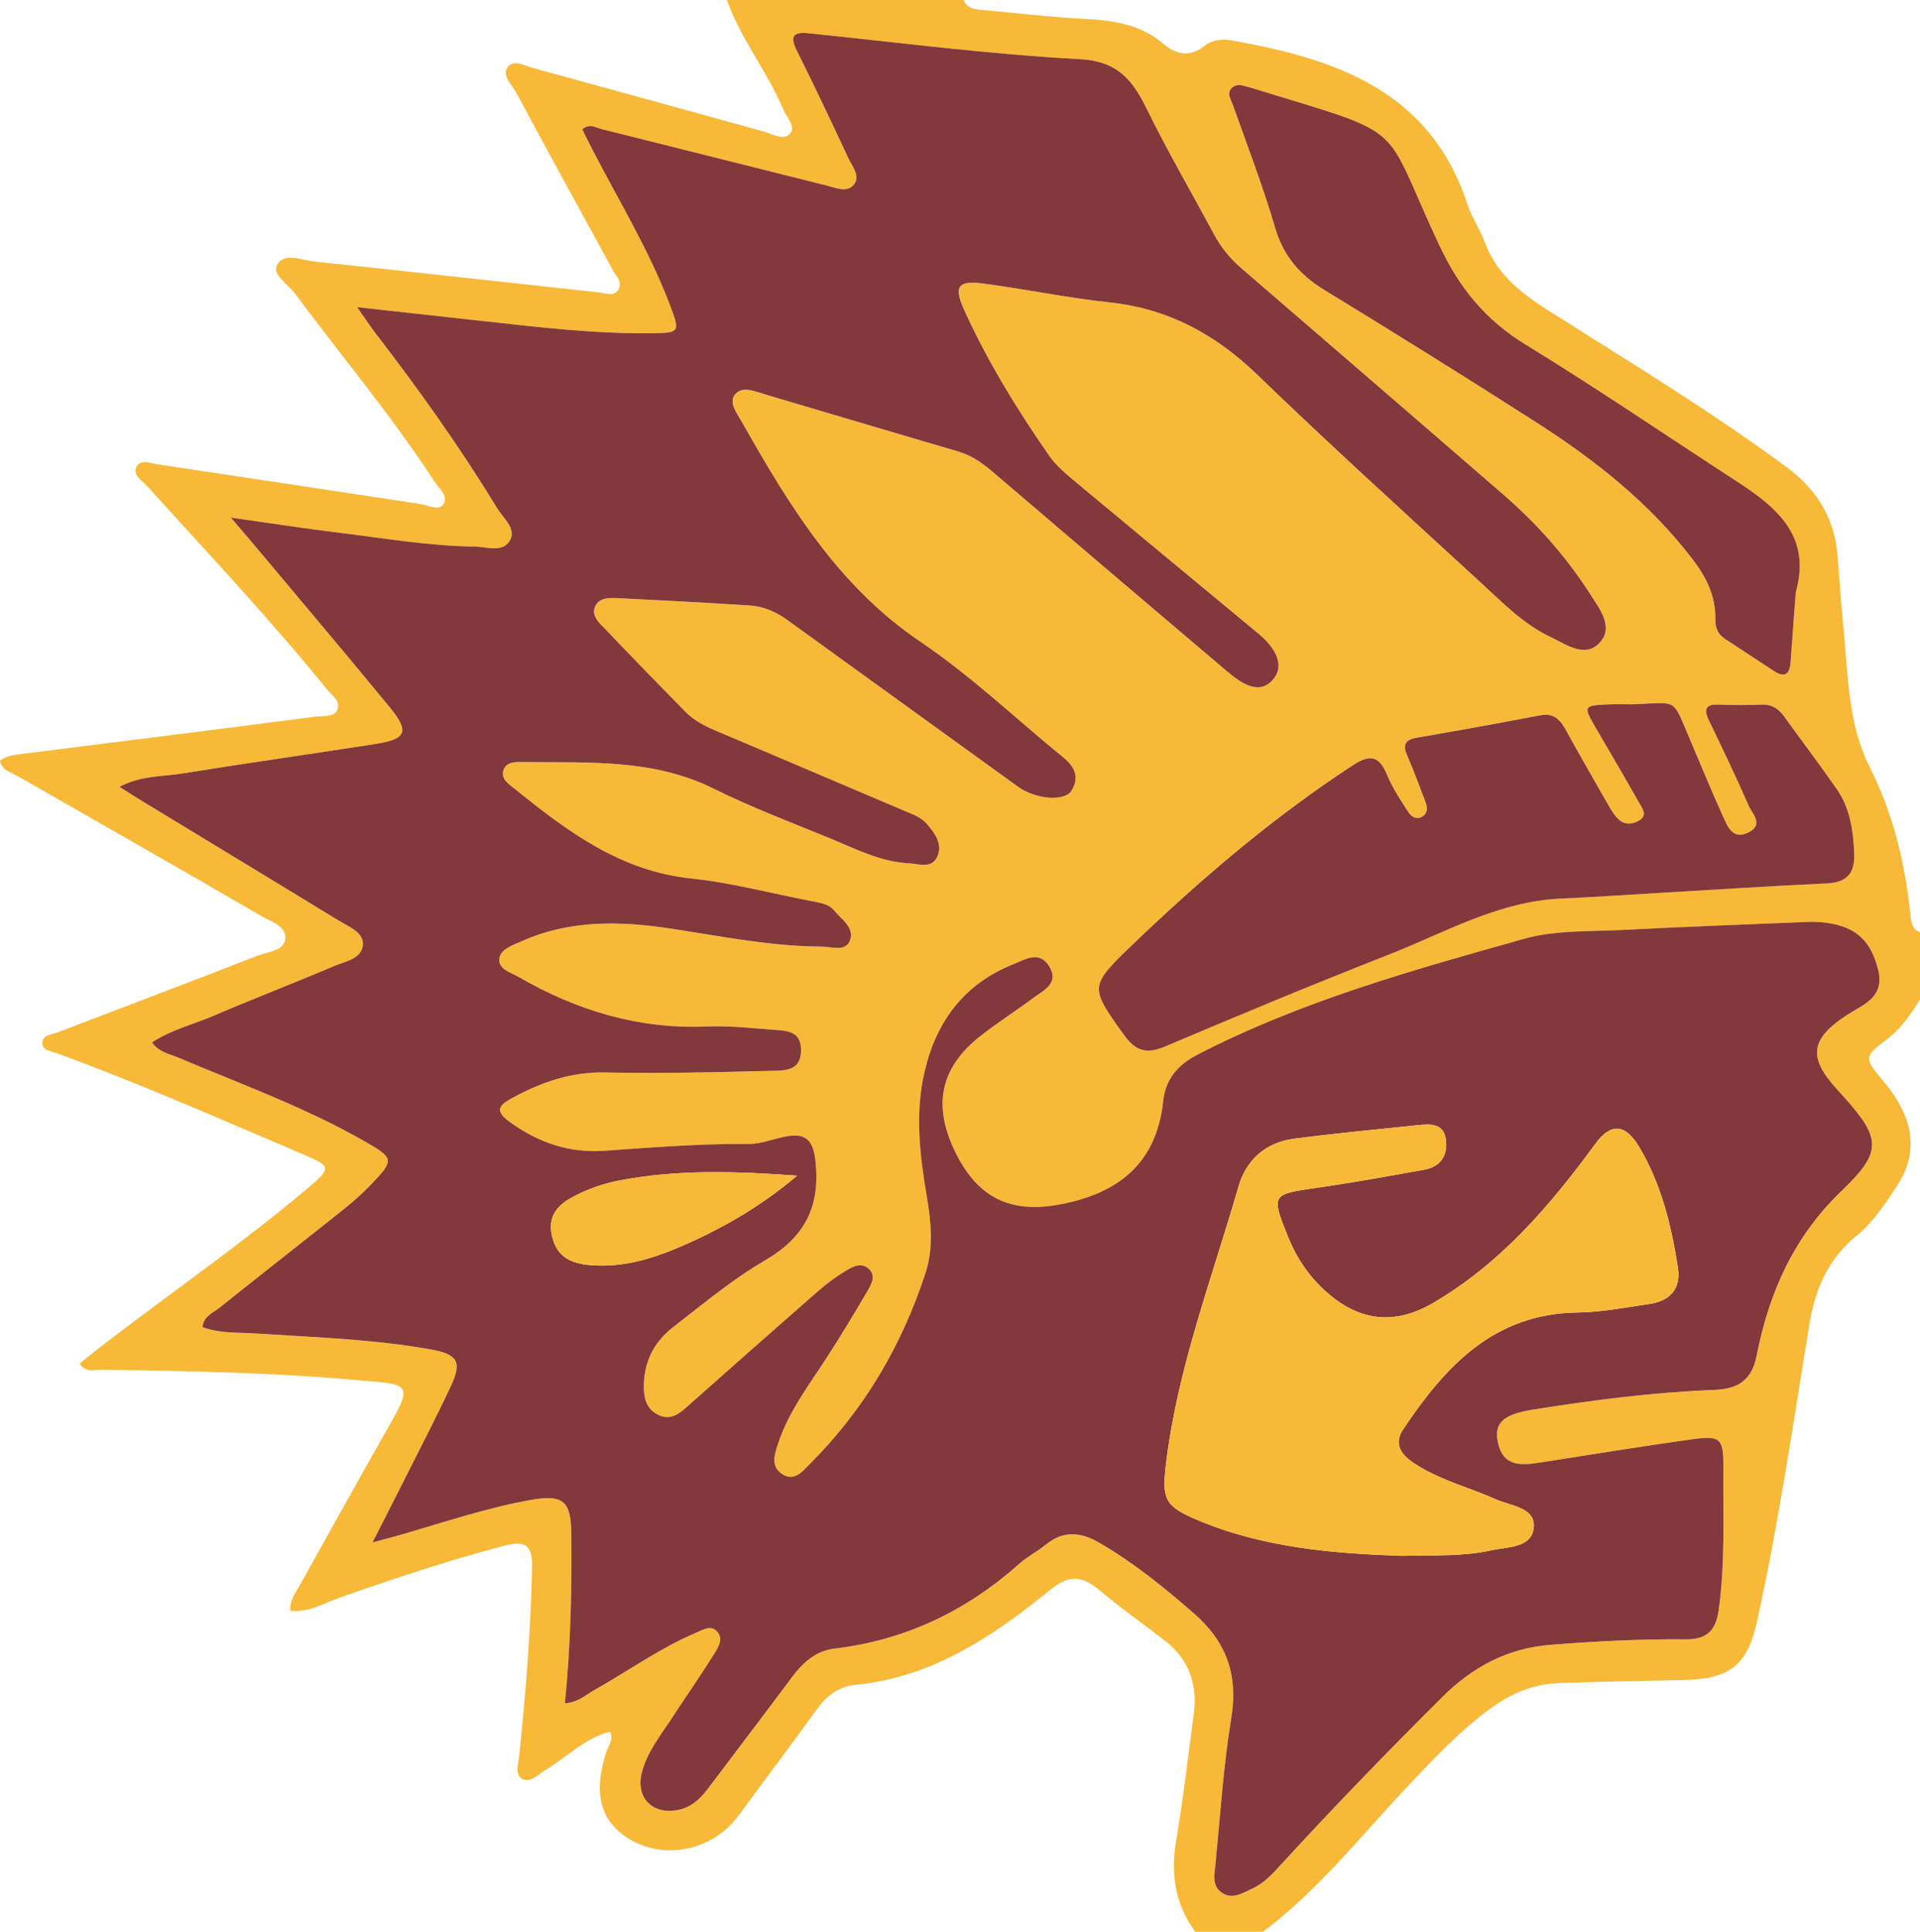 <?xml version="1.0" encoding="UTF-8"?><svg id="b" xmlns="http://www.w3.org/2000/svg" viewBox="0 0 696.1 700.48"><g id="c"><path d="M263.55,0h85.81c1.16,2.92,3.65,3.34,6.38,3.58,12.49,1.08,24.95,2.63,37.46,3.26,10.44.53,20.29,1.99,28.57,9.02,4.73,4.02,9.63,5,14.97.75,2.88-2.29,6.56-2.53,10.07-1.91,37.57,6.69,71.77,18.19,85.25,59.51,1.53,4.67,4.46,8.87,6.19,13.5,4.31,11.57,12.96,18.43,23.15,24.9,29.03,18.43,58.5,36.23,86.23,56.69,11.39,8.4,17.68,19,18.66,32.99.66,9.31,1.42,18.61,2.28,27.9,1.5,16.26,1.76,33.01,9.24,47.83,8.59,17.01,12.87,34.9,14.82,53.57.28,2.69.39,5.29,3.46,6.39v24.52c-3.32,5.12-6.59,10.22-11.57,14.03-8.92,6.83-8.86,6.91-1.61,15.59,10.94,13.1,12.88,25.46,5,37.67-4.24,6.58-8.85,13.41-14.8,18.29-10.48,8.61-15.06,19.44-17.15,32.3-5.84,35.98-11.12,72.07-18.96,107.68-3.51,15.96-10.16,20.73-26.43,21.13-15.17.37-30.35.54-45.51,1.13-8.94.34-16.87,3.55-24.25,8.88-11.46,8.28-20.98,18.51-30.59,28.69-16.98,17.98-32.32,37.59-52.31,52.58h-24.52c-7.58-10.13-9-21.32-6.89-33.62,2.56-14.94,4.23-30.04,6.28-45.06,1.51-11.01-1.69-20.17-10.65-27.05-7.85-6.03-15.96-11.76-23.52-18.13-6.04-5.09-10.92-5.75-17.52-.37-20.95,17.07-43.07,32.03-71.17,34.73-6.09.59-10.51,4.23-14.13,9.3-9.15,12.81-18.73,25.32-28.01,38.04-8.8,12.06-25.45,16.18-38.28,9.29-11.71-6.29-14.77-16.87-9.58-32.62.69-2.09,2.64-3.98,1.26-7.06-9.27,2.38-15.8,9.35-23.62,14.04-2.7,1.62-5.5,4.85-8.49,2.91-2.42-1.58-1.12-5.47-.82-8.29,2.37-22.64,4.16-45.3,4.66-68.09.19-8.57-2.72-9.93-10.22-7.96-20.34,5.34-40.23,12-60.04,18.98-5.57,1.96-10.95,5.37-17.38,4.53-.28-3.89,1.9-6.45,3.42-9.18,10.9-19.63,21.82-39.24,32.9-58.77,7.49-13.2,6.99-14.26-8.45-15.32-.29-.02-.58-.02-.87-.05-31.7-3.02-63.49-3.58-95.3-4.03-2.61-.04-5.8,1.32-8.07-2.28,3.48-2.76,6.83-5.51,10.28-8.13,24.08-18.38,48.99-35.69,72.16-55.24,9.11-7.69,8.84-8.09-1.82-12.63-29.51-12.58-58.86-25.52-89.01-36.54-2.07-.75-5.26-.92-5.14-3.83.12-2.78,3.26-2.84,5.34-3.63,24.24-9.28,48.51-18.45,72.69-27.86,3.67-1.43,9.48-1.74,10.02-5.93.64-4.91-5.38-6.53-8.84-8.55-29.46-17.2-59.15-33.99-88.73-50.96-2.14-1.23-5.08-1.7-5.85-5.34,2.57-1.88,5.68-2.1,8.79-2.49,35.31-4.43,70.62-8.87,105.91-13.45,2.72-.35,6.63.42,7.72-2.78,1.03-3.02-2.25-5.07-4.02-7.26-20.57-25.41-43.02-49.16-64.92-73.4-1.87-2.07-5.49-4.08-4.03-7.05,1.48-3.02,5.28-1.32,7.97-.92,31.73,4.72,63.45,9.57,95.17,14.37,2.8.42,6.54,2.62,8.19.03,1.92-3.03-1.69-5.75-3.37-8.34-15.39-23.78-33.7-45.4-50.52-68.12-2.52-3.41-8.52-6.82-6.32-10.49,2.63-4.38,9.05-1.49,13.72-1,34.23,3.59,68.43,7.46,102.65,11.14,2.44.26,5.59,1.7,7.28-1.02,1.64-2.64-.86-4.9-2.07-7.12-11.73-21.52-23.58-42.96-35.15-64.56-1.51-2.82-5.36-6.09-2.71-9.24,2.1-2.49,6.08-.2,9.07.62,27.85,7.6,55.67,15.33,83.51,22.99,3.26.9,7.33,3.59,9.71.57,1.93-2.44-1.45-5.81-2.66-8.71-5.76-13.71-15.41-25.42-20.36-39.54ZM204.8,617.68c4.98-.44,7.52-3.04,10.49-4.72,12.44-7,24.1-15.41,37.31-21,2.25-.95,5.1-2.81,7.33-.43,2.48,2.65.55,5.75-.88,8.04-4.93,7.92-10.3,15.57-15.4,23.39-4.13,6.33-9.01,12.29-10.93,19.83-2.25,8.82,3.53,15.08,12.52,13.64,4.93-.79,8.37-3.76,11.28-7.63,10.16-13.53,20.47-26.95,30.56-40.54,3.99-5.37,8.7-9.65,15.5-10.46,25.78-3.06,47.95-13.74,67.2-30.94,2.81-2.51,6.32-4.22,9.24-6.63,6.32-5.21,12.62-4.82,19.4-.9,12.45,7.2,23.48,16.17,34.31,25.57,11.94,10.37,16.27,22.37,13.69,38.14-2.87,17.53-3.99,35.35-5.74,53.06-.36,3.67-1.4,7.9,2.56,10.37,3.79,2.36,7.3-.08,10.71-1.6,4.67-2.08,7.91-5.94,11.25-9.58,18.74-20.44,38.05-40.31,57.69-59.88,10.93-10.89,23.57-17.73,39.26-18.98,16.3-1.3,32.61-2.16,48.95-1.99,7.43.07,10.95-2.86,12.02-10.52,2.4-17.17,1.57-34.37,1.7-51.57.08-10.84-.94-11.9-11.54-10.41-18.19,2.55-36.33,5.48-54.48,8.34-7.01,1.1-13.83,1.9-15.75-7.43-1.42-6.91,2.15-10,12.62-11.68,21.91-3.51,43.9-6.32,66.07-7.19,8.49-.33,13.41-3.6,15.13-12.32,4.54-22.97,13.39-43.17,31.1-60.11,15.41-14.74,13.8-19.37-1.85-36.44-10.85-11.84-9.64-18.45,3.56-27.08,5.53-3.62,13.76-6.19,11.28-16.29-2.5-10.17-7.65-15.51-18.35-17.06-2.3-.33-4.66-.48-6.98-.38-22.45.91-44.9,1.74-67.33,2.92-11.94.63-24.36.03-35.66,3.2-40.41,11.36-80.96,22.61-118.55,42.06-7.06,3.65-11.5,8.85-12.35,16.78-2.44,22.64-16.28,33.53-37.56,37.51-18.02,3.36-30.08-2.57-38.19-19.78-7.8-16.56-4.91-29.9,9.34-41.2,6.16-4.89,12.87-9.09,19.17-13.82,3.79-2.84,9.72-5.35,5.91-11.56-3.61-5.88-8.79-2.45-13.26-.65-17.69,7.15-27.72,20.7-31.94,38.91-3.51,15.12-1.72,30.17.82,45.19,1.57,9.28,2.51,18.63-.46,27.75-8.55,26.2-22.17,49.43-41.69,69-2.73,2.74-5.83,6.91-10.38,3.85-4.16-2.8-2.67-7.14-1.33-11.16,3.84-11.54,11.16-21.07,17.65-31.11,5.06-7.83,9.89-15.82,14.59-23.87,1.41-2.41,3.32-5.5.75-8.06-2.86-2.85-6.17-.83-8.83.77-3.47,2.1-6.77,4.58-9.83,7.26-16.03,14.02-31.98,28.14-47.9,42.28-2.8,2.49-5.73,4.28-9.46,2.7-3.9-1.65-5.48-4.99-5.66-9.11-.4-9.46,3.22-17.24,10.57-22.92,10.85-8.37,21.46-17.31,33.25-24.15,14.63-8.5,20.27-19.78,18.32-36.44-.9-7.66-3.82-9.74-10.51-8.57-4.55.79-9.04,2.76-13.55,2.73-17.53-.11-34.96,1.26-52.41,2.48-12.83.9-24.07-2.98-34.38-10.5-4.9-3.57-4.56-5.63.61-8.45,10.65-5.82,21.51-9.7,34.03-9.44,20.12.41,40.26-.1,60.38-.6,4.64-.12,10.58.13,10.65-7.34.06-7.38-5.5-7.21-10.4-7.57-7.85-.58-15.76-1.51-23.59-1.17-24.7,1.08-47.23-5.72-68.34-17.93-2.81-1.63-7.6-2.79-7.05-6.73.48-3.43,4.81-4.77,7.98-6.2,17.48-7.84,35.63-7.45,54.1-4.65,18.15,2.76,36.21,6.47,54.67,6.54,3.55.01,8.68,2.02,10.33-2.16,1.82-4.63-2.98-7.7-5.72-10.94-2-2.37-5.01-2.76-7.9-3.32-14.61-2.8-29.1-6.74-43.83-8.26-25.61-2.65-44.81-16.97-63.72-32.25-2.15-1.74-5.45-3.67-4.47-6.93,1.01-3.33,4.8-3.08,7.58-3.05,23.26.29,46.67-1.27,68.62,9.61,13.57,6.73,27.8,12.13,41.84,17.88,9.42,3.85,18.58,8.71,29.04,9.23,3.6.18,8.19,2.06,10.23-2.4,2.08-4.54-.8-8.41-3.68-11.81-2.14-2.53-5.24-3.56-8.21-4.82-22.83-9.67-45.62-19.46-68.47-29.09-4.09-1.73-7.92-3.74-11.03-6.92-9.58-9.81-19.18-19.6-28.62-29.54-2.31-2.43-5.81-5.18-3.84-8.93,1.61-3.08,5.62-2.77,8.78-2.61,15.73.77,31.46,1.61,47.18,2.63,5.03.33,9.54,2.35,13.68,5.35,27.84,20.17,55.75,40.25,83.59,60.42,5.93,4.3,16.77,5.62,19.35,1.3,4.36-7.29-2.09-11.15-6.58-14.9-15.87-13.24-31.13-27.47-48.19-38.99-29.98-20.24-47.8-49.69-64.92-79.97-1.65-2.92-4.7-6.72-2.42-9.65,2.58-3.3,7.02-1.28,10.63-.21,23.5,6.95,46.98,13.96,70.49,20.85,4.92,1.44,8.81,4.29,12.62,7.55,28.16,24.07,56.39,48.08,84.64,72.05,5.04,4.28,11.79,9.03,16.82,2.94,4.61-5.59.02-12.04-5.31-16.49-.22-.19-.45-.37-.67-.56-21.79-18.06-43.62-36.07-65.34-54.21-3.56-2.97-7.31-6.03-9.91-9.79-11.66-16.79-22.36-34.19-30.82-52.85-3.85-8.48-2.33-10.8,6.83-9.6,15.32,2.01,30.51,5.21,45.86,6.84,21.32,2.27,38.45,11.58,53.77,26.4,26.42,25.55,53.67,50.24,80.74,75.12,7.92,7.29,15.53,15.18,25.44,19.84,5.59,2.63,12.35,7.74,17.69,2.13,5.41-5.68-.06-12.47-3.24-17.48-8.63-13.58-19.3-25.63-31.49-36.19-31.69-27.5-63.48-54.88-95.23-82.3-4.02-3.47-7.29-7.5-9.81-12.2-8.13-15.17-16.81-30.06-24.39-45.5-5.18-10.54-10.54-17.27-24.31-18.01-32.73-1.75-65.33-5.98-97.96-9.36-6.21-.64-7.16,1.11-4.43,6.57,6.39,12.79,12.49,25.72,18.53,38.68,1.41,3.02,4.53,6.52,1.95,9.65-2.5,3.03-6.57,1.1-9.91.26-27.17-6.8-54.32-13.66-81.49-20.44-2.11-.53-4.27-2.21-7.01.09,1.23,2.45,2.48,5.03,3.8,7.58,9.5,18.39,20.34,36.11,27.76,55.54,4.07,10.65,4,10.71-7.02,10.82-20.48.21-40.76-2.26-61.05-4.48-14.29-1.57-28.58-3.16-45.11-4.98,3.25,4.62,4.96,7.23,6.85,9.7,15.68,20.36,30.56,41.27,43.92,63.22,2.18,3.58,6.94,7.3,4.72,11.5-2.55,4.82-8.51,2.46-12.93,2.4-16.66-.23-33.09-3.07-49.59-5.09-12.2-1.49-24.36-3.39-38.75-5.42,3.47,4.07,5.33,6.2,7.14,8.36,16.85,20.13,33.84,40.16,50.49,60.46,7.18,8.75,6.02,11.49-5.04,13.23-23.34,3.66-46.74,6.95-70.06,10.72-7.35,1.19-15.19.72-22.91,4.86,3.63,2.28,6.31,4.01,9.03,5.66,23.44,14.24,46.91,28.43,70.3,42.75,3.65,2.24,9.17,4.25,8.92,8.78-.28,5.19-6.46,6.1-10.57,7.85-14.49,6.17-29.21,11.81-43.69,18.01-7.32,3.14-15.26,5.02-22.22,9.64,2.68,3.6,6.32,4.11,9.42,5.43,22.82,9.66,46.2,18.08,67.8,30.48,10.53,6.04,10.76,6.67,2.24,15.58-3.01,3.15-6.3,6.08-9.71,8.8-15.05,12.01-30.22,23.87-45.27,35.9-2.36,1.89-5.77,3.03-6.15,7.03,6.21,2.34,12.66,1.86,18.99,2.28,21.24,1.4,42.56,2.03,63.58,5.77,10.08,1.79,11.61,4.53,7.35,13.62-5.2,11.09-10.86,21.96-16.36,32.91-3.67,7.32-7.41,14.61-11.93,23.5,5.03-1.37,8.08-2.15,11.11-3.03,15.39-4.5,30.61-9.61,46.46-12.42,11.32-2.01,14.37.32,14.5,11.89.23,20.4-.2,40.78-2.33,61.93ZM592.04,255.36c-2.92,0-5.84-.11-8.74.02-9.33.42-9.37.52-4.67,8.64,5.25,9.07,10.61,18.07,15.74,27.21,1.01,1.8,3.04,4.25.12,6.13-2.33,1.5-5.2,1.82-7.39-.05-1.71-1.46-2.93-3.59-4.08-5.59-5.09-8.84-10.15-17.71-15.08-26.65-2.11-3.83-4.33-6.71-9.47-5.73-14.89,2.85-29.81,5.56-44.75,8.11-4.41.75-5.2,2.6-3.49,6.55,2.44,5.61,4.56,11.36,6.71,17.09.64,1.7.66,3.61-.97,4.78-2.12,1.53-4.2.38-5.3-1.32-2.84-4.39-5.79-8.82-7.78-13.61-2.85-6.87-6.11-7.6-12.36-3.51-29.19,19.07-55.52,41.61-80.57,65.69-15.11,14.53-14.78,14.99-2.32,32.29,4.15,5.77,8.18,6.82,14.78,4.02,26.84-11.38,53.77-22.6,80.91-33.23,20.52-8.04,39.99-19.47,62.87-20.42,11.94-.5,23.87-1.36,35.8-2.06,20.09-1.17,40.16-2.48,60.26-3.42,7.42-.35,10.3-3.69,9.99-10.98-.35-8.32-1.52-16.35-6.36-23.29-6.17-8.85-12.68-17.46-18.99-26.21-2-2.78-4.38-4.47-8.02-4.35-5.24.17-10.51.21-15.75,0-4.91-.19-5.44,1.75-3.53,5.73,4.91,10.24,9.86,20.47,14.38,30.89,1.27,2.93,5.61,6.83.06,9.66-5.83,2.99-7.69-2.09-9.43-5.92-4.1-9.02-7.82-18.22-11.73-27.33-6.8-15.85-4.04-13.71-20.83-13.17ZM651.06,214.81c5.8-20.48-6.96-30.91-21.64-40.43-25.45-16.5-50.51-33.64-76.37-49.47-14.33-8.77-23.77-20.25-30.95-35.41-21.86-46.18-9.71-39.62-67.68-57.41-.56-.17-1.12-.34-1.68-.5-2.26-.63-4.76-1.52-6.47.66-1.44,1.82-.02,3.74.67,5.69,5.29,14.83,10.94,29.57,15.37,44.66,3.02,10.27,8.94,17.11,17.86,22.56,25.88,15.81,51.64,31.85,77.17,48.22,21.21,13.59,40.83,29.14,56.29,49.38,4.92,6.43,8.41,13.36,8.27,21.61-.06,3.25.9,5.63,3.62,7.39,5.87,3.81,11.71,7.67,17.56,11.52,3.97,2.62,5.79,1.26,6.1-3.19.59-8.43,1.25-16.86,1.88-25.28Z" fill="#f7b937" stroke-width="0"/><path d="M204.8,617.68c2.13-21.15,2.56-41.53,2.33-61.93-.13-11.56-3.18-13.9-14.5-11.89-15.85,2.82-31.07,7.92-46.46,12.42-3.02.88-6.07,1.66-11.11,3.03,4.51-8.89,8.25-16.18,11.93-23.5,5.5-10.95,11.15-21.83,16.36-32.91,4.27-9.09,2.73-11.83-7.35-13.62-21.02-3.74-42.34-4.37-63.58-5.77-6.33-.42-12.78.06-18.99-2.28.38-4,3.79-5.15,6.15-7.03,15.04-12.02,30.22-23.88,45.27-35.9,3.41-2.72,6.7-5.65,9.71-8.8,8.52-8.91,8.29-9.54-2.24-15.58-21.61-12.39-44.98-20.81-67.8-30.48-3.1-1.31-6.74-1.83-9.42-5.43,6.96-4.62,14.9-6.5,22.22-9.64,14.48-6.2,29.19-11.85,43.69-18.01,4.11-1.75,10.29-2.66,10.57-7.85.25-4.53-5.27-6.54-8.92-8.78-23.39-14.32-46.86-28.51-70.3-42.75-2.72-1.65-5.4-3.38-9.03-5.66,7.72-4.14,15.56-3.67,22.91-4.86,23.32-3.77,46.72-7.06,70.06-10.72,11.06-1.74,12.22-4.47,5.04-13.23-16.65-20.3-33.63-40.33-50.49-60.46-1.81-2.16-3.67-4.3-7.14-8.36,14.39,2.03,26.55,3.93,38.75,5.42,16.5,2.01,32.93,4.86,49.59,5.09,4.42.06,10.38,2.42,12.93-2.4,2.22-4.2-2.54-7.92-4.72-11.5-13.36-21.95-28.25-42.87-43.92-63.22-1.9-2.46-3.6-5.08-6.85-9.7,16.53,1.83,30.82,3.42,45.11,4.98,20.3,2.23,40.57,4.69,61.05,4.48,11.02-.11,11.09-.17,7.02-10.82-7.42-19.43-18.26-37.15-27.76-55.54-1.32-2.55-2.57-5.13-3.8-7.58,2.74-2.3,4.9-.62,7.01-.09,27.17,6.79,54.32,13.65,81.49,20.44,3.34.83,7.4,2.76,9.91-.26,2.58-3.12-.54-6.62-1.95-9.65-6.04-12.96-12.14-25.89-18.53-38.68-2.73-5.46-1.78-7.21,4.43-6.57,32.64,3.38,65.24,7.61,97.96,9.36,13.76.74,19.13,7.46,24.31,18.01,7.58,15.44,16.26,30.33,24.39,45.5,2.52,4.7,5.8,8.73,9.81,12.2,31.75,27.42,63.54,54.8,95.23,82.3,12.18,10.57,22.86,22.62,31.49,36.19,3.18,5,8.65,11.8,3.24,17.48-5.34,5.61-12.1.51-17.69-2.13-9.91-4.67-17.52-12.56-25.44-19.84-27.06-24.88-54.32-49.57-80.74-75.12-15.32-14.82-32.45-24.13-53.77-26.4-15.36-1.63-30.54-4.83-45.86-6.84-9.16-1.2-10.68,1.13-6.83,9.6,8.46,18.66,19.16,36.06,30.82,52.85,2.61,3.75,6.35,6.81,9.91,9.79,21.73,18.13,43.55,36.15,65.34,54.21.22.19.45.37.67.56,5.33,4.44,9.93,10.89,5.31,16.49-5.03,6.1-11.78,1.34-16.82-2.94-28.26-23.96-56.48-47.97-84.64-72.05-3.82-3.26-7.71-6.11-12.62-7.55-23.51-6.89-46.99-13.9-70.49-20.85-3.61-1.07-8.05-3.09-10.63.21-2.28,2.93.77,6.73,2.42,9.65,17.13,30.29,34.94,59.73,64.92,79.97,17.06,11.52,32.31,25.75,48.19,38.99,4.49,3.74,10.93,7.61,6.58,14.9-2.58,4.32-13.42,3-19.35-1.3-27.84-20.17-55.75-40.25-83.59-60.42-4.14-3-8.65-5.02-13.68-5.35-15.72-1.02-31.45-1.86-47.18-2.63-3.16-.15-7.17-.46-8.78,2.61-1.96,3.75,1.53,6.5,3.84,8.93,9.44,9.94,19.04,19.73,28.62,29.54,3.11,3.18,6.93,5.19,11.03,6.92,22.85,9.63,45.63,19.42,68.47,29.09,2.97,1.26,6.07,2.29,8.21,4.82,2.88,3.4,5.76,7.27,3.68,11.81-2.04,4.45-6.63,2.58-10.23,2.4-10.46-.53-19.62-5.38-29.04-9.23-14.04-5.74-28.27-11.15-41.84-17.88-21.95-10.88-45.36-9.32-68.62-9.61-2.78-.03-6.57-.29-7.58,3.05-.98,3.26,2.32,5.19,4.47,6.93,18.92,15.28,38.11,29.6,63.72,32.25,14.74,1.53,29.22,5.46,43.83,8.26,2.89.55,5.9.94,7.9,3.32,2.74,3.25,7.54,6.32,5.72,10.94-1.64,4.18-6.78,2.17-10.33,2.16-18.46-.07-36.52-3.79-54.67-6.54-18.46-2.8-36.62-3.19-54.1,4.65-3.17,1.42-7.51,2.77-7.98,6.2-.55,3.94,4.24,5.1,7.05,6.73,21.11,12.21,43.64,19.01,68.34,17.93,7.83-.34,15.74.59,23.59,1.17,4.9.36,10.47.19,10.4,7.57-.07,7.47-6,7.23-10.65,7.34-20.12.51-40.27,1.02-60.38.6-12.52-.26-23.38,3.62-34.03,9.44-5.17,2.83-5.51,4.88-.61,8.45,10.31,7.51,21.54,11.4,34.38,10.5,17.45-1.23,34.89-2.6,52.41-2.48,4.51.03,9-1.94,13.55-2.73,6.69-1.17,9.62.91,10.51,8.57,1.95,16.66-3.68,27.94-18.32,36.44-11.79,6.85-22.4,15.78-33.25,24.15-7.35,5.67-10.98,13.46-10.57,22.92.18,4.11,1.76,7.46,5.66,9.11,3.73,1.58,6.66-.21,9.46-2.7,15.92-14.15,31.87-28.26,47.9-42.28,3.06-2.68,6.36-5.16,9.83-7.26,2.65-1.6,5.96-3.62,8.83-.77,2.57,2.56.66,5.64-.75,8.06-4.7,8.05-9.53,16.04-14.59,23.87-6.49,10.03-13.81,19.56-17.65,31.11-1.34,4.01-2.82,8.36,1.33,11.16,4.56,3.07,7.65-1.11,10.38-3.85,19.53-19.57,33.15-42.8,41.69-69,2.97-9.12,2.03-18.47.46-27.75-2.55-15.02-4.33-30.08-.82-45.19,4.22-18.21,14.25-31.76,31.94-38.91,4.47-1.81,9.65-5.24,13.26.65,3.81,6.21-2.12,8.72-5.91,11.56-6.3,4.73-13,8.93-19.17,13.82-14.25,11.3-17.14,24.64-9.34,41.2,8.11,17.22,20.17,23.15,38.19,19.78,21.28-3.97,35.13-14.86,37.56-37.51.85-7.94,5.3-13.13,12.35-16.78,37.6-19.45,78.14-30.7,118.55-42.06,11.3-3.18,23.72-2.58,35.66-3.2,22.43-1.18,44.88-2,67.33-2.92,2.32-.09,4.68.05,6.98.38,10.7,1.55,15.85,6.89,18.35,17.06,2.48,10.09-5.75,12.67-11.28,16.29-13.2,8.63-14.41,15.25-3.56,27.08,15.64,17.07,17.26,21.7,1.85,36.44-17.71,16.94-26.57,37.14-31.1,60.11-1.72,8.73-6.65,11.99-15.13,12.32-22.18.87-44.17,3.69-66.07,7.19-10.47,1.68-14.05,4.77-12.62,11.68,1.92,9.33,8.74,8.53,15.75,7.43,18.15-2.85,36.29-5.79,54.48-8.34,10.6-1.48,11.62-.43,11.54,10.41-.13,17.2.71,34.4-1.7,51.57-1.07,7.66-4.59,10.6-12.02,10.52-16.34-.16-32.65.7-48.95,1.99-15.69,1.25-28.33,8.09-39.26,18.98-19.64,19.56-38.95,39.44-57.69,59.88-3.34,3.64-6.59,7.5-11.25,9.58-3.41,1.52-6.92,3.96-10.71,1.6-3.96-2.47-2.92-6.7-2.56-10.37,1.75-17.71,2.87-35.53,5.74-53.06,2.58-15.77-1.75-27.77-13.69-38.14-10.83-9.41-21.86-18.38-34.31-25.57-6.78-3.92-13.08-4.32-19.4.9-2.92,2.41-6.43,4.12-9.24,6.63-19.25,17.2-41.43,27.89-67.2,30.94-6.8.81-11.5,5.08-15.5,10.46-10.09,13.58-20.4,27.01-30.56,40.54-2.91,3.87-6.34,6.84-11.28,7.63-8.99,1.44-14.77-4.82-12.52-13.64,1.92-7.54,6.8-13.49,10.93-19.83,5.1-7.82,10.47-15.47,15.4-23.39,1.43-2.3,3.36-5.39.88-8.04-2.23-2.38-5.08-.52-7.33.43-13.22,5.59-24.87,14-37.31,21-2.98,1.67-5.52,4.28-10.49,4.72ZM507.94,564.16c12.87-.25,22.86.18,32.58-1.97,5.97-1.32,14.97-.82,15.56-8.45.55-7.12-8.32-7.67-13.65-10.04-9.31-4.15-19.33-6.72-28.09-12.05-4.85-2.94-9.88-7.01-5.6-13.4,15.18-22.7,32.75-41.92,63.16-42.33,8.69-.12,17.37-1.82,26.02-3.07,7.57-1.09,11.62-5.56,10.4-13.33-2.41-15.33-6.04-30.33-14.15-43.83q-7.41-12.35-15.74-.97c-16.46,22.48-34.41,43.47-58.88,57.76-13.87,8.1-26.59,6.7-38.58-3.93-6.23-5.52-10.8-12.17-13.91-19.89-6.29-15.6-6.16-15.59,10.54-17.98,12.97-1.85,25.88-4.21,38.78-6.54,5.81-1.05,8.53-5.02,7.85-10.75-.73-6.13-5.52-5.87-10.03-5.4-15.06,1.57-30.15,2.96-45.16,4.95-10.19,1.35-17.24,7.61-20.03,17.32-9.58,33.29-22.11,65.81-26.27,100.53-1.51,12.64-.6,15.28,11.06,20.24,24.62,10.48,50.78,12.28,74.14,13.13ZM289,426.3c-21.99-1.59-43.51-2.33-64.81,1.82-4.81.94-9.62,2.55-14.05,4.65-6.21,2.94-11.9,6.66-10.05,15.24,1.86,8.61,8.09,10.49,15.68,10.85,10.48.5,20.21-2.3,29.68-6.29,15.69-6.62,30.34-15.02,43.56-26.27Z" fill="#82393c" stroke-width="0"/><path d="M592.04,255.36c16.79-.55,14.02-2.68,20.83,13.17,3.91,9.11,7.63,18.31,11.73,27.33,1.74,3.82,3.6,8.9,9.43,5.92,5.54-2.84,1.21-6.73-.06-9.66-4.52-10.42-9.47-20.64-14.38-30.89-1.91-3.98-1.38-5.93,3.53-5.73,5.24.21,10.5.17,15.75,0,3.64-.12,6.01,1.57,8.02,4.35,6.31,8.75,12.82,17.36,18.99,26.21,4.84,6.94,6.01,14.97,6.36,23.29.31,7.29-2.57,10.63-9.99,10.98-20.1.94-40.17,2.25-60.26,3.42-11.93.69-23.86,1.56-35.8,2.06-22.88.95-42.35,12.38-62.87,20.42-27.14,10.64-54.07,21.85-80.91,33.23-6.6,2.8-10.62,1.74-14.78-4.02-12.46-17.31-12.79-17.77,2.32-32.29,25.06-24.08,51.38-46.62,80.57-65.69,6.25-4.09,9.52-3.36,12.36,3.51,1.99,4.79,4.94,9.22,7.78,13.61,1.1,1.7,3.18,2.86,5.3,1.32,1.63-1.18,1.61-3.08.97-4.78-2.16-5.73-4.28-11.48-6.71-17.09-1.71-3.95-.92-5.79,3.49-6.55,14.94-2.56,29.86-5.26,44.75-8.11,5.15-.99,7.37,1.9,9.47,5.73,4.93,8.94,9.99,17.8,15.08,26.65,1.15,2,2.37,4.13,4.08,5.59,2.19,1.87,5.07,1.55,7.39.05,2.92-1.88.89-4.32-.12-6.13-5.12-9.14-10.48-18.14-15.74-27.21-4.7-8.12-4.66-8.23,4.67-8.64,2.91-.13,5.83-.02,8.74-.02Z" fill="#82393c" stroke-width="0"/><path d="M651.06,214.81c-.63,8.43-1.29,16.85-1.88,25.28-.31,4.45-2.12,5.81-6.1,3.19-5.84-3.85-11.69-7.71-17.56-11.52-2.72-1.76-3.68-4.14-3.62-7.39.15-8.26-3.35-15.18-8.27-21.61-15.47-20.24-35.08-35.78-56.29-49.38-25.54-16.37-51.29-32.41-77.17-48.22-8.92-5.45-14.84-12.3-17.86-22.56-4.44-15.09-10.09-29.83-15.37-44.66-.69-1.95-2.11-3.86-.67-5.69,1.72-2.18,4.22-1.29,6.47-.66.56.16,1.12.32,1.68.5,57.97,17.8,45.82,11.23,67.68,57.41,7.17,15.15,16.62,26.63,30.95,35.41,25.86,15.83,50.92,32.97,76.37,49.47,14.69,9.52,27.45,19.95,21.64,40.43Z" fill="#82393c" stroke-width="0"/><path d="M507.94,564.16c-23.35-.85-49.52-2.65-74.14-13.13-11.66-4.97-12.58-7.61-11.06-20.24,4.16-34.72,16.68-67.25,26.27-100.53,2.8-9.71,9.85-15.97,20.03-17.32,15.01-1.99,30.1-3.38,45.16-4.95,4.5-.47,9.29-.72,10.03,5.4.68,5.73-2.04,9.7-7.85,10.75-12.9,2.33-25.8,4.69-38.78,6.54-16.7,2.38-16.84,2.38-10.54,17.98,3.11,7.71,7.68,14.37,13.91,19.89,11.99,10.63,24.7,12.03,38.58,3.93,24.47-14.29,42.42-35.28,58.88-57.76q8.3-11.34,15.74.97c8.11,13.51,11.74,28.51,14.15,43.83,1.22,7.77-2.83,12.24-10.4,13.33-8.65,1.24-17.33,2.95-26.02,3.07-30.41.4-47.98,19.63-63.16,42.33-4.28,6.39.76,10.46,5.6,13.4,8.76,5.33,18.78,7.9,28.09,12.05,5.33,2.37,14.2,2.92,13.65,10.04-.59,7.64-9.59,7.13-15.56,8.45-9.72,2.15-19.72,1.72-32.58,1.97Z" fill="#f7b937" stroke-width="0"/><path d="M289,426.3c-13.22,11.25-27.86,19.65-43.56,26.27-9.47,3.99-19.21,6.79-29.68,6.29-7.58-.36-13.82-2.24-15.68-10.85-1.85-8.58,3.85-12.3,10.05-15.24,4.43-2.1,9.24-3.71,14.05-4.65,21.3-4.16,42.83-3.41,64.81-1.82Z" fill="#f7b937" stroke-width="0"/></g></svg>